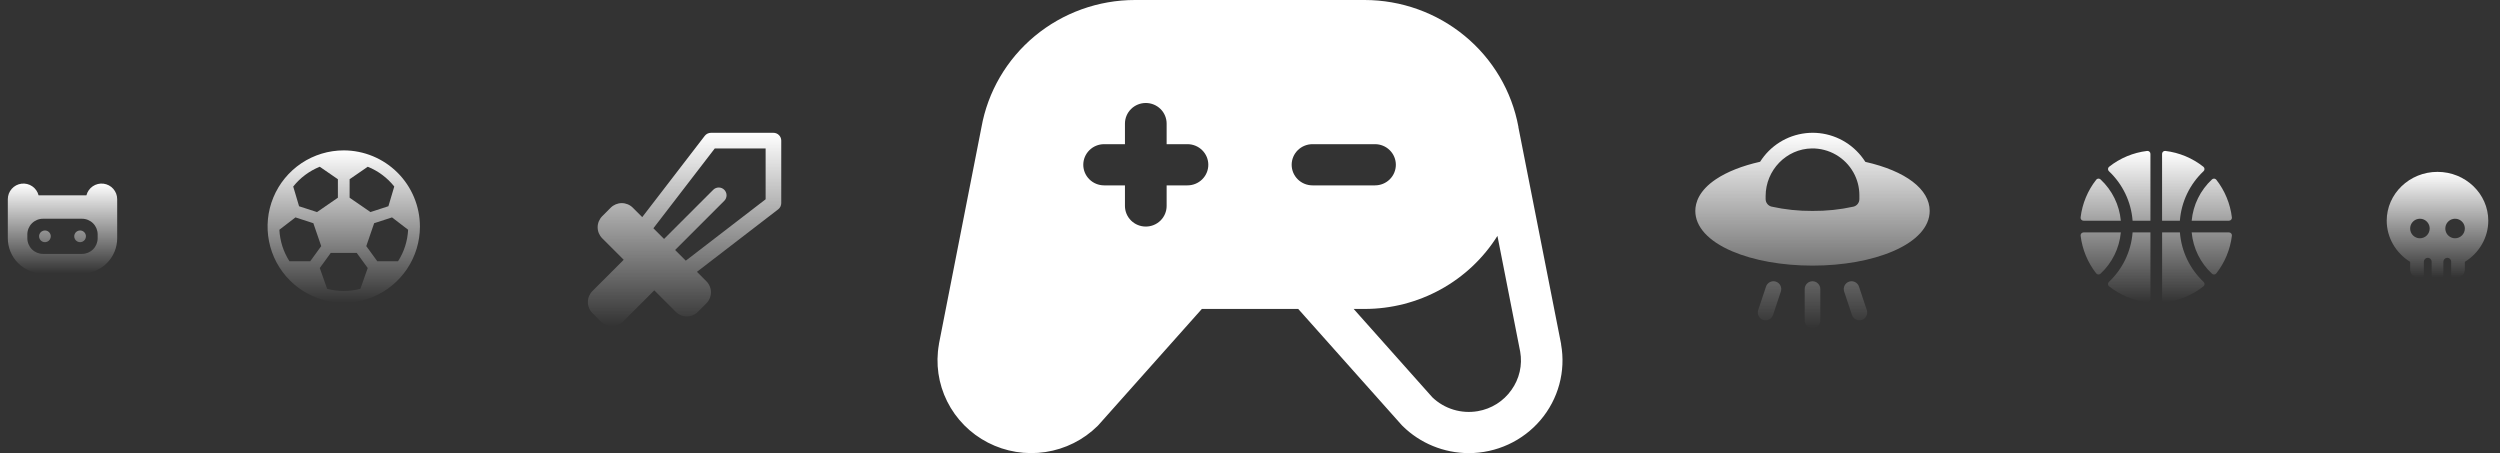 <svg width="320" height="58" viewBox="0 0 320 58" fill="none" xmlns="http://www.w3.org/2000/svg">
<rect x="0" y="0" width="320" height="58" fill="#333333" stroke="none"/>
<path d="M199.821 44.077C199.823 44.061 199.823 44.046 199.821 44.031L194.356 16.293C194.356 16.273 194.356 16.253 194.356 16.233C193.513 11.679 191.081 7.561 187.484 4.596C183.887 1.63 179.353 0.004 174.668 1.45874e-06H145.291C140.594 -0.002 136.046 1.634 132.449 4.618C128.851 7.603 126.433 11.746 125.62 16.319L120.182 44.031C120.18 44.046 120.18 44.061 120.182 44.077C119.739 46.561 120.109 49.12 121.238 51.382C122.367 53.644 124.196 55.492 126.46 56.657C128.723 57.822 131.303 58.243 133.826 57.86C136.348 57.477 138.682 56.309 140.487 54.527L140.604 54.405L153.837 39.545H166.173L179.413 54.405C179.45 54.447 179.49 54.487 179.53 54.527C181.779 56.746 184.826 57.994 188.005 58C189.757 57.999 191.487 57.619 193.075 56.886C194.662 56.154 196.068 55.086 197.194 53.759C198.32 52.432 199.138 50.878 199.591 49.205C200.045 47.533 200.122 45.782 199.818 44.077H199.821ZM151.996 23.727H149.329V26.364C149.329 27.063 149.048 27.733 148.548 28.228C148.047 28.722 147.369 29 146.662 29C145.954 29 145.276 28.722 144.776 28.228C144.275 27.733 143.994 27.063 143.994 26.364V23.727H141.327C140.62 23.727 139.941 23.45 139.441 22.955C138.941 22.461 138.66 21.79 138.66 21.091C138.66 20.392 138.941 19.721 139.441 19.227C139.941 18.732 140.62 18.454 141.327 18.454H143.994V15.818C143.994 15.119 144.275 14.448 144.776 13.954C145.276 13.46 145.954 13.182 146.662 13.182C147.369 13.182 148.047 13.46 148.548 13.954C149.048 14.448 149.329 15.119 149.329 15.818V18.454H151.996C152.704 18.454 153.382 18.732 153.882 19.227C154.383 19.721 154.664 20.392 154.664 21.091C154.664 21.79 154.383 22.461 153.882 22.955C153.382 23.45 152.704 23.727 151.996 23.727ZM165.333 21.091C165.333 20.392 165.614 19.721 166.114 19.227C166.614 18.732 167.293 18.454 168 18.454H176.002C176.709 18.454 177.388 18.732 177.888 19.227C178.388 19.721 178.669 20.392 178.669 21.091C178.669 21.79 178.388 22.461 177.888 22.955C177.388 23.45 176.709 23.727 176.002 23.727H168C167.293 23.727 166.614 23.45 166.114 22.955C165.614 22.461 165.333 21.79 165.333 21.091ZM193.463 49.916C192.963 50.627 192.326 51.233 191.588 51.699C190.849 52.164 190.025 52.48 189.162 52.628C188.118 52.809 187.046 52.742 186.033 52.433C185.021 52.124 184.097 51.583 183.337 50.852L173.268 39.545H174.668C178.074 39.546 181.423 38.687 184.398 37.05C187.374 35.414 189.878 33.053 191.672 30.193L194.586 45.023C194.735 45.871 194.712 46.74 194.519 47.58C194.326 48.42 193.967 49.214 193.463 49.916Z" fill="white"/>
<g clip-path="url(#clip0_26_150)">
<path d="M269.963 21.349C271.369 20.235 273.056 19.532 274.838 19.319C274.89 19.313 274.944 19.319 274.994 19.335C275.044 19.351 275.091 19.378 275.13 19.413C275.17 19.448 275.201 19.492 275.223 19.54C275.244 19.589 275.255 19.641 275.255 19.694V28.25H272.972C272.786 25.835 271.705 23.577 269.942 21.916C269.902 21.88 269.871 21.835 269.851 21.785C269.83 21.735 269.82 21.682 269.822 21.628C269.824 21.574 269.838 21.521 269.862 21.473C269.886 21.425 269.92 21.383 269.963 21.349ZM268.313 23.007C267.219 24.402 266.529 26.071 266.317 27.831C266.31 27.884 266.315 27.937 266.331 27.988C266.347 28.039 266.374 28.085 266.41 28.125C266.445 28.165 266.488 28.196 266.537 28.218C266.586 28.239 266.638 28.25 266.692 28.25H271.465C271.28 26.227 270.354 24.343 268.865 22.962C268.827 22.926 268.781 22.899 268.732 22.882C268.683 22.865 268.631 22.858 268.579 22.862C268.527 22.866 268.476 22.881 268.43 22.906C268.385 22.931 268.344 22.965 268.313 23.007ZM282.038 21.349C280.631 20.235 278.944 19.532 277.163 19.319C277.11 19.313 277.056 19.319 277.006 19.335C276.956 19.351 276.909 19.378 276.87 19.413C276.83 19.448 276.799 19.492 276.777 19.54C276.756 19.589 276.745 19.641 276.745 19.694V28.25H279.023C279.21 25.835 280.29 23.577 282.053 21.916C282.093 21.88 282.125 21.835 282.146 21.786C282.167 21.736 282.177 21.683 282.175 21.629C282.174 21.575 282.161 21.522 282.137 21.474C282.113 21.426 282.079 21.383 282.038 21.349ZM285.681 27.831C285.469 26.071 284.78 24.402 283.688 23.007C283.656 22.966 283.616 22.932 283.57 22.907C283.524 22.883 283.474 22.868 283.423 22.864C283.371 22.86 283.319 22.866 283.27 22.883C283.221 22.9 283.176 22.927 283.138 22.962C281.648 24.343 280.72 26.226 280.535 28.25H285.308C285.361 28.25 285.413 28.239 285.461 28.217C285.51 28.196 285.553 28.164 285.588 28.124C285.624 28.085 285.65 28.038 285.666 27.988C285.682 27.937 285.687 27.884 285.681 27.831ZM266.319 30.169C266.531 31.929 267.22 33.597 268.313 34.993C268.344 35.034 268.384 35.068 268.43 35.093C268.476 35.117 268.526 35.132 268.577 35.136C268.629 35.141 268.681 35.134 268.73 35.117C268.779 35.1 268.824 35.074 268.862 35.038C270.352 33.657 271.28 31.774 271.465 29.75H266.693C266.639 29.75 266.587 29.761 266.539 29.783C266.49 29.804 266.447 29.836 266.412 29.876C266.376 29.915 266.35 29.962 266.334 30.012C266.318 30.063 266.313 30.116 266.319 30.169ZM283.688 34.993C284.781 33.598 285.471 31.929 285.683 30.169C285.69 30.116 285.685 30.063 285.669 30.012C285.653 29.961 285.626 29.915 285.59 29.875C285.555 29.835 285.512 29.804 285.463 29.782C285.414 29.761 285.362 29.75 285.308 29.75H280.535C280.72 31.773 281.646 33.657 283.135 35.038C283.173 35.074 283.219 35.101 283.268 35.118C283.317 35.135 283.369 35.142 283.421 35.138C283.473 35.133 283.524 35.118 283.57 35.094C283.615 35.069 283.656 35.035 283.688 34.993ZM269.963 36.651C271.369 37.765 273.056 38.468 274.838 38.681C274.89 38.687 274.944 38.681 274.994 38.665C275.044 38.649 275.091 38.622 275.13 38.587C275.17 38.551 275.201 38.508 275.223 38.46C275.244 38.411 275.255 38.359 275.255 38.306V29.75H272.972C272.786 32.165 271.705 34.423 269.942 36.084C269.902 36.12 269.871 36.165 269.851 36.215C269.83 36.265 269.82 36.318 269.822 36.372C269.824 36.426 269.838 36.479 269.862 36.527C269.886 36.575 269.92 36.617 269.963 36.651ZM279.028 29.75H276.75V38.307C276.75 38.361 276.761 38.413 276.782 38.462C276.803 38.51 276.835 38.553 276.874 38.589C276.914 38.624 276.96 38.651 277.011 38.667C277.061 38.683 277.115 38.688 277.167 38.682C278.949 38.47 280.636 37.767 282.042 36.653C282.084 36.619 282.118 36.577 282.143 36.529C282.167 36.48 282.18 36.428 282.182 36.374C282.184 36.32 282.175 36.267 282.154 36.217C282.133 36.167 282.102 36.122 282.063 36.086C280.297 34.425 279.215 32.166 279.028 29.75Z" fill="url(#paint0_linear_26_150)"/>
</g>
<g clip-path="url(#clip1_26_150)">
<path d="M238.949 39.684C239.033 39.935 239.013 40.21 238.894 40.447C238.776 40.684 238.568 40.865 238.316 40.949C238.065 41.033 237.79 41.013 237.553 40.895C237.316 40.776 237.135 40.568 237.051 40.316L236.051 37.316C236.01 37.192 235.993 37.06 236.002 36.929C236.012 36.798 236.047 36.67 236.106 36.553C236.164 36.435 236.246 36.331 236.345 36.245C236.444 36.158 236.559 36.093 236.684 36.051C236.808 36.01 236.94 35.993 237.071 36.002C237.202 36.012 237.33 36.047 237.447 36.105C237.565 36.164 237.669 36.245 237.756 36.345C237.842 36.444 237.907 36.559 237.949 36.684L238.949 39.684ZM232 36C231.735 36 231.48 36.105 231.293 36.293C231.105 36.48 231 36.735 231 37V41C231 41.265 231.105 41.52 231.293 41.707C231.48 41.895 231.735 42 232 42C232.265 42 232.52 41.895 232.707 41.707C232.895 41.52 233 41.265 233 41V37C233 36.735 232.895 36.48 232.707 36.293C232.52 36.105 232.265 36 232 36ZM227.316 36.051C227.192 36.01 227.06 35.993 226.929 36.002C226.798 36.012 226.67 36.047 226.553 36.105C226.435 36.164 226.331 36.245 226.244 36.345C226.158 36.444 226.093 36.559 226.051 36.684L225.051 39.684C224.967 39.935 224.987 40.21 225.106 40.447C225.224 40.684 225.432 40.865 225.684 40.949C225.935 41.033 226.21 41.013 226.447 40.895C226.684 40.776 226.865 40.568 226.949 40.316L227.949 37.316C227.99 37.192 228.007 37.06 227.998 36.929C227.988 36.798 227.953 36.67 227.895 36.553C227.836 36.435 227.754 36.331 227.655 36.245C227.556 36.158 227.441 36.093 227.316 36.051ZM247 27C247 29.027 245.329 30.861 242.294 32.161C239.528 33.347 235.875 34 232 34C228.125 34 224.472 33.347 221.706 32.161C218.671 30.861 217 29.027 217 27C217 25.954 217.459 24.401 219.646 22.938C221.068 21.986 223.014 21.218 225.294 20.706C225.93 19.699 226.783 18.847 227.793 18.214C228.802 17.581 229.94 17.182 231.124 17.048C232.307 16.913 233.506 17.047 234.631 17.438C235.756 17.828 236.78 18.467 237.625 19.306C238.056 19.733 238.438 20.207 238.764 20.719C243.929 21.886 247 24.218 247 27ZM238 25C238.002 23.978 237.741 22.973 237.243 22.081L237.235 22.07C236.707 21.128 235.934 20.345 234.999 19.805C234.064 19.265 233 18.987 231.92 19C228.656 19.043 226 21.781 226 25.104V25.479C225.999 25.703 226.074 25.922 226.213 26.098C226.352 26.274 226.547 26.398 226.766 26.449C228.485 26.828 230.24 27.012 232 27C233.759 27.014 235.513 26.831 237.231 26.454C237.45 26.403 237.646 26.28 237.786 26.104C237.925 25.927 238.001 25.709 238 25.484V25Z" fill="url(#paint1_linear_26_150)"/>
</g>
<g clip-path="url(#clip2_26_150)">
<path d="M99 17H91C90.847 17 90.696 17.035 90.558 17.103C90.421 17.17 90.301 17.269 90.207 17.39L82.207 27.791L81 26.586C80.814 26.4 80.594 26.253 80.351 26.152C80.108 26.052 79.848 26 79.585 26C79.322 26 79.062 26.052 78.819 26.152C78.576 26.253 78.356 26.4 78.17 26.586L77.084 27.674C76.898 27.86 76.751 28.08 76.65 28.323C76.549 28.565 76.498 28.825 76.498 29.088C76.498 29.351 76.549 29.611 76.65 29.854C76.751 30.096 76.898 30.317 77.084 30.503L79.834 33.252L75.834 37.252C75.648 37.438 75.501 37.659 75.4 37.901C75.299 38.144 75.248 38.404 75.248 38.667C75.248 38.93 75.299 39.19 75.4 39.432C75.501 39.675 75.648 39.895 75.834 40.081L76.92 41.166C77.295 41.541 77.803 41.752 78.334 41.752C78.864 41.752 79.373 41.541 79.748 41.166L83.748 37.166L86.498 39.916C86.683 40.102 86.904 40.25 87.147 40.35C87.389 40.451 87.65 40.503 87.912 40.503C88.175 40.503 88.436 40.451 88.678 40.35C88.921 40.25 89.142 40.102 89.328 39.916L90.414 38.829C90.6 38.643 90.747 38.422 90.847 38.18C90.948 37.937 91 37.677 91 37.414C91 37.152 90.948 36.892 90.847 36.649C90.747 36.406 90.6 36.186 90.414 36L89.209 34.795L99.61 26.795C99.732 26.701 99.83 26.581 99.898 26.443C99.965 26.305 100 26.154 100 26V18C100 17.735 99.895 17.48 99.707 17.293C99.52 17.105 99.265 17 99 17ZM98 25.508L87.782 33.367L86.415 32L92.707 25.707C92.895 25.52 93 25.265 93 25C93 24.735 92.894 24.481 92.707 24.293C92.519 24.106 92.265 24 92 24C91.734 24.001 91.48 24.106 91.293 24.294L85 30.585L83.634 29.218L91.493 19H98V25.508Z" fill="url(#paint2_linear_26_150)"/>
</g>
<g clip-path="url(#clip3_26_150)">
<path d="M11 30.25C11 30.398 10.956 30.543 10.874 30.667C10.791 30.79 10.674 30.886 10.537 30.943C10.4 31 10.249 31.015 10.104 30.986C9.958 30.957 9.825 30.885 9.72 30.78C9.615 30.675 9.543 30.542 9.514 30.396C9.485 30.251 9.5 30.1 9.557 29.963C9.614 29.826 9.71 29.709 9.833 29.626C9.957 29.544 10.102 29.5 10.25 29.5C10.449 29.5 10.64 29.579 10.78 29.72C10.921 29.86 11 30.051 11 30.25ZM5.75 29.5C5.602 29.5 5.457 29.544 5.333 29.626C5.21 29.709 5.114 29.826 5.057 29.963C5 30.1 4.985 30.251 5.014 30.396C5.043 30.542 5.115 30.675 5.22 30.78C5.325 30.885 5.458 30.957 5.604 30.986C5.749 31.015 5.9 31 6.037 30.943C6.174 30.886 6.291 30.79 6.374 30.667C6.456 30.543 6.5 30.398 6.5 30.25C6.5 30.051 6.421 29.86 6.28 29.72C6.14 29.579 5.949 29.5 5.75 29.5ZM15 25.5V30.5C14.999 31.693 14.524 32.837 13.681 33.681C12.837 34.524 11.693 34.999 10.5 35H5.5C4.307 34.999 3.163 34.524 2.319 33.681C1.476 32.837 1.001 31.693 1 30.5L1 25.5C0.999 25.012 1.176 24.541 1.498 24.175C1.82 23.809 2.264 23.573 2.748 23.512C3.232 23.451 3.721 23.568 4.124 23.842C4.527 24.116 4.817 24.528 4.938 25H11.062C11.183 24.528 11.473 24.116 11.876 23.842C12.279 23.568 12.768 23.451 13.252 23.512C13.736 23.573 14.18 23.809 14.502 24.175C14.824 24.541 15.001 25.012 15 25.5ZM12.5 30C12.5 29.47 12.289 28.961 11.914 28.586C11.539 28.211 11.03 28 10.5 28H5.5C4.97 28 4.461 28.211 4.086 28.586C3.711 28.961 3.5 29.47 3.5 30V30.5C3.5 31.03 3.711 31.539 4.086 31.914C4.461 32.289 4.97 32.5 5.5 32.5H10.5C11.03 32.5 11.539 32.289 11.914 31.914C12.289 31.539 12.5 31.03 12.5 30.5V30Z" fill="url(#paint3_linear_26_150)"/>
</g>
<g clip-path="url(#clip4_26_150)">
<path d="M312 22C308.416 22 305.5 24.804 305.5 28.25C305.5 30.381 306.642 32.375 308.5 33.517V34.5C308.5 34.765 308.605 35.02 308.793 35.207C308.98 35.395 309.235 35.5 309.5 35.5H310C310.066 35.5 310.13 35.474 310.177 35.427C310.224 35.38 310.25 35.316 310.25 35.25V33.517C310.248 33.388 310.295 33.263 310.382 33.167C310.469 33.072 310.588 33.012 310.717 33.001C310.785 32.997 310.854 33.006 310.918 33.029C310.983 33.053 311.042 33.089 311.092 33.135C311.142 33.182 311.182 33.239 311.209 33.302C311.236 33.365 311.25 33.433 311.25 33.501V35.251C311.25 35.318 311.276 35.381 311.323 35.428C311.37 35.475 311.434 35.501 311.5 35.501H312.5C312.566 35.501 312.63 35.475 312.677 35.428C312.724 35.381 312.75 35.318 312.75 35.251V33.517C312.748 33.388 312.795 33.263 312.882 33.167C312.969 33.072 313.088 33.012 313.217 33.001C313.285 32.997 313.354 33.006 313.418 33.029C313.483 33.053 313.542 33.089 313.592 33.135C313.642 33.182 313.682 33.239 313.709 33.302C313.736 33.365 313.75 33.433 313.75 33.501V35.251C313.75 35.318 313.776 35.381 313.823 35.428C313.87 35.475 313.934 35.501 314 35.501H314.5C314.765 35.501 315.02 35.396 315.207 35.208C315.395 35.021 315.5 34.767 315.5 34.501V33.517C317.358 32.375 318.5 30.381 318.5 28.25C318.5 24.804 315.584 22 312 22ZM309.75 30.5C309.503 30.5 309.261 30.427 309.056 30.289C308.85 30.152 308.69 29.957 308.595 29.728C308.501 29.5 308.476 29.249 308.524 29.006C308.572 28.764 308.691 28.541 308.866 28.366C309.041 28.191 309.264 28.072 309.506 28.024C309.749 27.976 310 28 310.228 28.095C310.457 28.19 310.652 28.35 310.789 28.555C310.927 28.761 311 29.003 311 29.25C311 29.581 310.868 29.899 310.634 30.134C310.399 30.368 310.082 30.5 309.75 30.5ZM314.25 30.5C314.003 30.5 313.761 30.427 313.556 30.289C313.35 30.152 313.19 29.957 313.095 29.728C313.001 29.5 312.976 29.249 313.024 29.006C313.072 28.764 313.191 28.541 313.366 28.366C313.541 28.191 313.764 28.072 314.006 28.024C314.249 27.976 314.5 28 314.728 28.095C314.957 28.19 315.152 28.35 315.289 28.555C315.427 28.761 315.5 29.003 315.5 29.25C315.5 29.581 315.368 29.899 315.134 30.134C314.899 30.368 314.582 30.5 314.25 30.5Z" fill="url(#paint4_linear_26_150)"/>
</g>
<g clip-path="url(#clip5_26_150)">
<path d="M44 19.25C42.072 19.25 40.187 19.822 38.583 20.893C36.98 21.965 35.73 23.487 34.992 25.269C34.254 27.05 34.061 29.011 34.437 30.902C34.813 32.793 35.742 34.531 37.106 35.894C38.469 37.258 40.207 38.187 42.098 38.563C43.989 38.939 45.95 38.746 47.731 38.008C49.513 37.27 51.035 36.02 52.107 34.417C53.178 32.813 53.75 30.928 53.75 29C53.747 26.415 52.719 23.937 50.891 22.109C49.063 20.281 46.585 19.253 44 19.25ZM44.75 22.942L47.074 21.343C48.405 21.879 49.573 22.752 50.466 23.875L49.716 26.4C49.697 26.4 49.678 26.41 49.659 26.416L47.519 27.111C47.487 27.121 47.456 27.134 47.426 27.148L44.75 25.308C44.75 25.289 44.75 25.27 44.75 25.25V23C44.75 22.98 44.75 22.961 44.75 22.942ZM40.929 21.343L43.25 22.942C43.25 22.961 43.25 22.98 43.25 23V25.25C43.25 25.27 43.25 25.289 43.25 25.308L40.572 27.152C40.542 27.137 40.511 27.125 40.479 27.115L38.339 26.42C38.321 26.413 38.301 26.409 38.282 26.404L37.532 23.878C38.425 22.753 39.596 21.88 40.929 21.343ZM39.71 33.446H37.053C36.275 32.236 35.83 30.844 35.76 29.408L37.823 27.825C37.841 27.833 37.859 27.84 37.877 27.846L40.017 28.542C40.046 28.55 40.075 28.557 40.105 28.562L41.116 31.508C41.102 31.525 41.088 31.542 41.075 31.559L39.753 33.379C39.738 33.401 39.723 33.423 39.71 33.446ZM46.127 36.969C44.733 37.34 43.267 37.34 41.873 36.969L40.93 34.306C40.942 34.291 40.955 34.277 40.966 34.261L42.289 32.441C42.305 32.42 42.319 32.398 42.332 32.375H45.668C45.681 32.398 45.695 32.42 45.711 32.441L47.034 34.261C47.045 34.277 47.058 34.291 47.07 34.306L46.127 36.969ZM48.29 33.443C48.277 33.42 48.262 33.398 48.247 33.376L46.924 31.559C46.911 31.542 46.897 31.525 46.883 31.508L47.894 28.562C47.924 28.557 47.953 28.55 47.982 28.542L50.122 27.846C50.14 27.84 50.158 27.833 50.176 27.825L52.239 29.408C52.169 30.844 51.724 32.236 50.946 33.446L48.29 33.443Z" fill="url(#paint5_linear_26_150)"/>
</g>
<defs>
<linearGradient id="paint0_linear_26_150" x1="276" y1="19.317" x2="276" y2="38.685" gradientUnits="userSpaceOnUse">
<stop stop-color="white"/>
<stop offset="1" stop-color="white" stop-opacity="0"/>
</linearGradient>
<linearGradient id="paint1_linear_26_150" x1="232" y1="16.997" x2="232" y2="42" gradientUnits="userSpaceOnUse">
<stop stop-color="white"/>
<stop offset="1" stop-color="white" stop-opacity="0"/>
</linearGradient>
<linearGradient id="paint2_linear_26_150" x1="87.624" y1="17" x2="87.624" y2="41.752" gradientUnits="userSpaceOnUse">
<stop stop-color="white"/>
<stop offset="1" stop-color="white" stop-opacity="0"/>
</linearGradient>
<linearGradient id="paint3_linear_26_150" x1="8" y1="23.496" x2="8" y2="35" gradientUnits="userSpaceOnUse">
<stop stop-color="white"/>
<stop offset="1" stop-color="white" stop-opacity="0"/>
</linearGradient>
<linearGradient id="paint4_linear_26_150" x1="312" y1="22" x2="312" y2="35.501" gradientUnits="userSpaceOnUse">
<stop stop-color="white"/>
<stop offset="1" stop-color="white" stop-opacity="0"/>
</linearGradient>
<linearGradient id="paint5_linear_26_150" x1="44" y1="19.25" x2="44" y2="38.75" gradientUnits="userSpaceOnUse">
<stop stop-color="white"/>
<stop offset="1" stop-color="white" stop-opacity="0"/>
</linearGradient>
<clipPath id="clip0_26_150">
<rect width="24" height="24" fill="white" transform="translate(264 17)"/>
</clipPath>
<clipPath id="clip1_26_150">
<rect width="32" height="32" fill="white" transform="translate(216 13)"/>
</clipPath>
<clipPath id="clip2_26_150">
<rect width="32" height="32" fill="white" transform="translate(72 13)"/>
</clipPath>
<clipPath id="clip3_26_150">
<rect width="16" height="16" fill="white" transform="translate(0 21)"/>
</clipPath>
<clipPath id="clip4_26_150">
<rect width="16" height="16" fill="white" transform="translate(304 21)"/>
</clipPath>
<clipPath id="clip5_26_150">
<rect width="24" height="24" fill="white" transform="translate(32 17)"/>
</clipPath>
</defs>
</svg>
